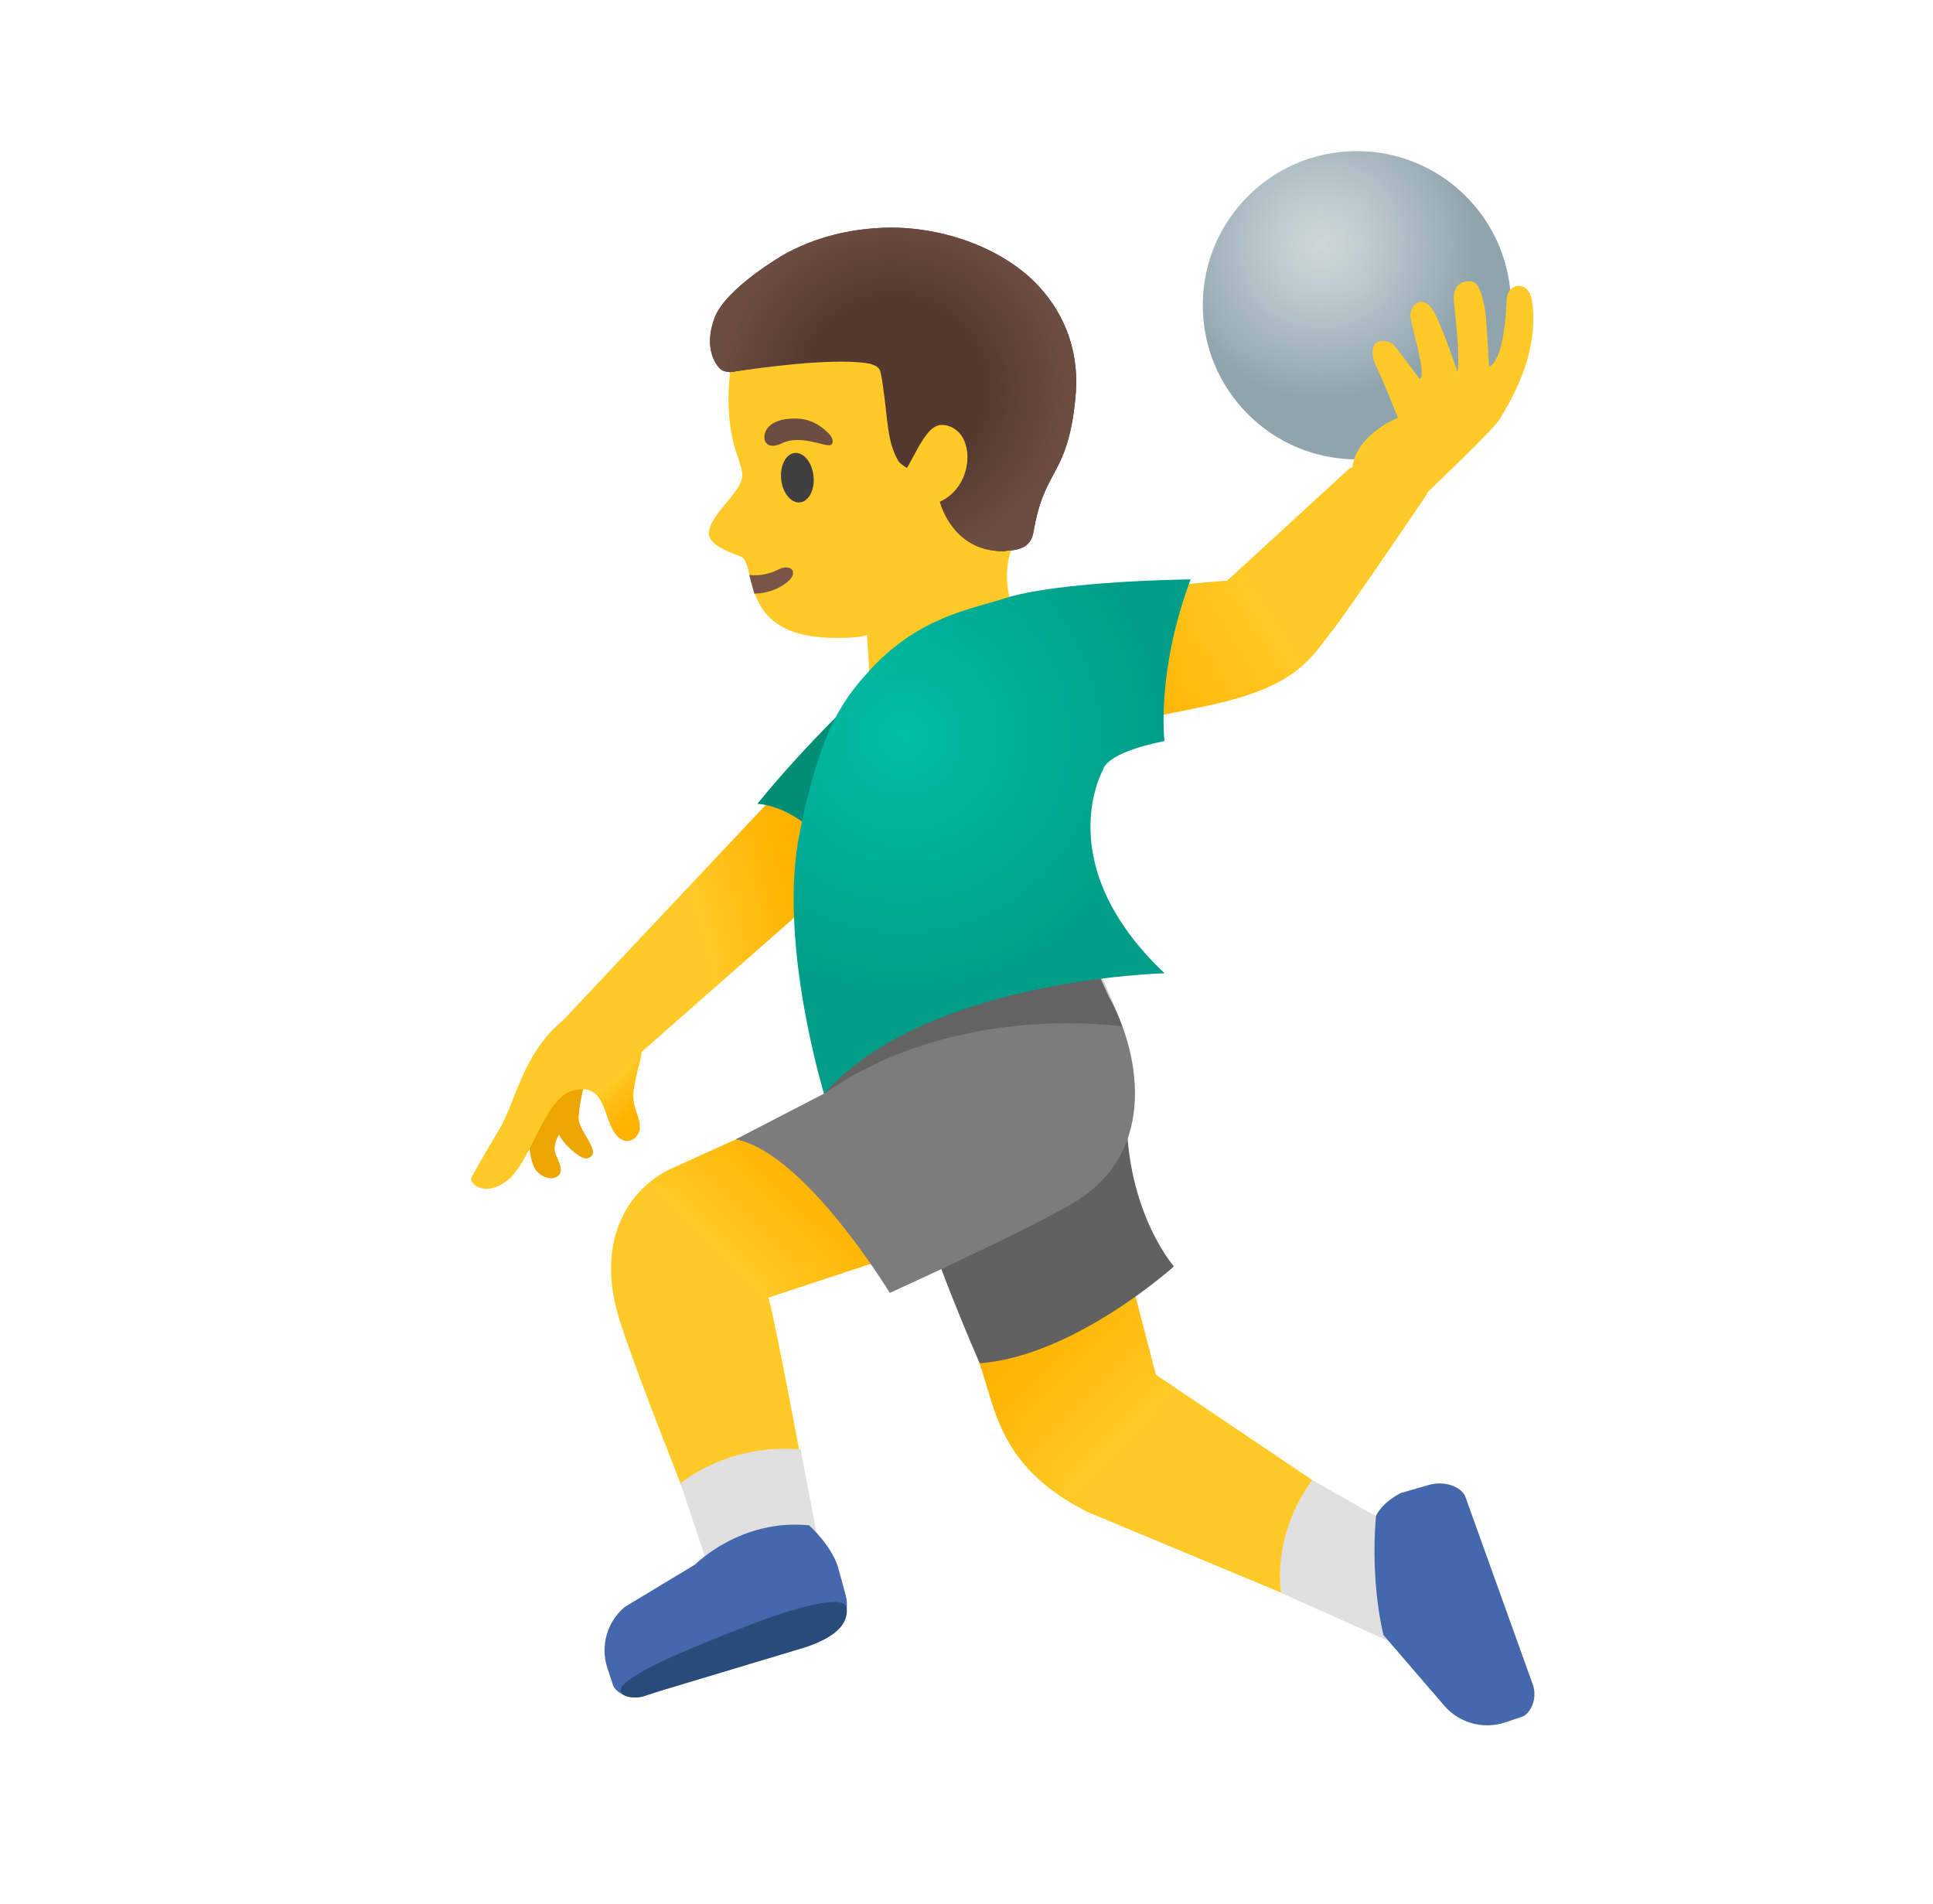 <svg width="65" height="64" viewBox="0 0 65 64" fill="none" xmlns="http://www.w3.org/2000/svg">
<path d="M38.868 46.216L37.085 39.367L31.539 41.611C31.539 41.611 32.792 45.278 33.286 46.953C33.694 48.34 34.383 49.758 36.632 50.86L46.516 54.975L46.783 51.549L38.868 46.216Z" fill="url(#paint0_linear_845_9301)"/>
<path d="M44.125 49.758C42.734 51.664 43.076 53.553 43.076 53.553L46.858 55.242L47.329 51.575L44.125 49.758Z" fill="#E0E0E0"/>
<path d="M49.277 50.326C49.179 50.042 48.686 49.775 48.103 49.908L47.108 50.193C46.428 50.544 46.268 50.971 46.268 50.971C46.072 53.259 46.521 54.97 46.521 54.97L48.557 57.335C49.059 57.926 49.872 58.152 50.61 57.908L51.179 57.717C51.428 57.632 51.69 57.193 51.566 56.699L49.277 50.326Z" fill="#4568AD"/>
<path d="M31.067 40.571C30.96 41.291 32.942 45.833 32.942 45.833C36.133 45.593 39.475 42.576 39.475 42.576C39.475 42.576 37.733 40.602 37.893 36.98L31.067 40.571Z" fill="#616161"/>
<path d="M23.657 51.82L27.439 51.789C27.439 51.789 26.177 44.882 25.843 43.625L34.643 40.718L32.709 34.705L22.603 39.274C21.323 39.852 20.039 41.438 20.75 44.096C21.163 45.62 23.657 51.82 23.657 51.82Z" fill="url(#paint1_linear_845_9301)"/>
<path d="M26.923 48.727C24.438 48.518 22.883 49.874 22.883 49.874L24.216 53.873L27.66 52.62L26.923 48.727Z" fill="#E0E0E0"/>
<path d="M28.016 54.829C28.3 54.735 28.576 54.246 28.447 53.664L28.172 52.664C27.94 51.935 27.207 51.282 27.207 51.282C24.905 51.047 23.376 52.598 23.376 52.598L21.016 54.02C20.416 54.517 20.181 55.326 20.421 56.069L20.608 56.642C20.688 56.891 21.128 57.157 21.621 57.042L28.016 54.829Z" fill="#4568AD"/>
<path d="M25.017 54.703C23.066 55.464 21.701 56.05 21.137 56.495C20.546 56.899 21.061 57.179 21.639 57.019L27.105 55.375C28.141 55.023 28.519 54.575 28.474 54.077C28.43 53.584 26.848 53.988 25.017 54.703Z" fill="#294B7C"/>
<path d="M24.742 38.303C27.08 38.77 29.92 43.468 29.92 43.468C29.92 43.468 34.457 41.41 36.079 40.45C39.066 38.686 38.244 35.21 37.288 33.508L36.075 30.859L27.471 33.05L27.355 34.908L27.711 36.766L24.742 38.303Z" fill="#7C7C7C"/>
<path opacity="0.2" d="M27.714 36.772C32.176 33.638 37.745 34.514 37.745 34.514C37.06 32.647 35.754 30.252 35.754 30.252C35.754 30.252 27.39 32.461 27.23 33.607C27.065 34.754 27.714 36.772 27.714 36.772Z" fill="black"/>
<path d="M30.04 27.918L27.92 24.754L18.773 34.473C18.773 34.473 18.773 35.158 19.564 35.624C20.356 36.091 21.138 35.749 21.138 35.749L30.04 27.918Z" fill="url(#paint2_linear_845_9301)"/>
<path d="M18.736 35.554C18.736 35.554 18.052 36.678 17.821 38.109C17.727 38.7 17.932 39.229 18.008 39.327C18.252 39.643 18.687 39.714 18.83 39.452C18.95 39.225 18.647 38.847 18.647 38.625C18.652 38.358 18.803 38.145 18.803 38.145C18.896 38.42 19.532 39.003 19.741 38.945C20.332 38.776 19.416 38.038 19.456 37.549C19.563 36.278 20.047 35.447 20.047 35.447L18.736 35.554Z" fill="#EDA600"/>
<path d="M21.55 34.864C21.639 35.668 21.479 35.593 21.315 36.61C21.217 37.237 21.532 37.477 21.515 37.926C21.506 38.192 21.203 38.486 20.897 38.308C20.217 37.913 20.523 36.308 19.244 36.672C18.306 36.939 17.879 39.001 17.093 39.659C16.324 40.303 15.684 39.775 15.879 39.535C15.879 39.535 16.297 38.779 16.79 37.966C17.381 36.988 17.59 35.175 19.288 34.037L21.55 34.864Z" fill="url(#paint3_linear_845_9301)"/>
<path d="M31.122 21.354C27.7 24.189 25.469 27.025 25.469 27.025C27.366 27.149 29.064 29.905 29.064 29.905C29.064 29.905 33.695 19.221 31.122 21.354Z" fill="#008F76"/>
<path d="M34.878 10.6C33.909 8.511 30.674 7.426 28.439 7.969C25.936 8.578 24.706 10.506 24.519 12.848C24.452 13.697 24.541 14.533 24.728 15.115C24.75 15.186 24.928 15.693 24.95 15.853C25.092 16.47 23.928 17.181 23.839 17.884C23.772 18.408 24.879 18.657 24.972 18.746C25.43 19.177 24.928 21.363 27.914 21.444C28.954 21.47 29.154 21.346 29.154 21.346L29.363 24.737L34.332 21.075C34.332 21.075 33.412 19.617 34.141 18.15C35.083 16.239 36.114 13.262 34.878 10.6Z" fill="#FFCA28"/>
<path d="M25.364 19.958C25.777 19.949 26.177 19.824 26.506 19.54C26.866 19.229 26.582 18.931 26.16 19.153C25.906 19.287 25.538 19.371 25.195 19.331L25.364 19.958Z" fill="#795548"/>
<path d="M26.901 16.89C27.201 16.858 27.405 16.46 27.355 16.002C27.306 15.543 27.023 15.197 26.723 15.229C26.423 15.261 26.22 15.659 26.268 16.118C26.318 16.577 26.601 16.923 26.901 16.89Z" fill="#404040"/>
<path d="M26.296 14.902C25.799 15.146 25.616 14.826 25.741 14.515C25.834 14.288 26.123 14.062 26.754 14.071C27.35 14.084 27.648 14.373 27.839 14.546C28.03 14.719 28.047 14.924 27.919 14.964C27.736 15.026 26.91 14.599 26.296 14.902Z" fill="#6D4C41"/>
<path d="M45.627 15.444C48.489 15.444 50.809 13.124 50.809 10.262C50.809 7.4 48.489 5.08 45.627 5.08C42.765 5.08 40.445 7.4 40.445 10.262C40.445 13.124 42.765 15.444 45.627 15.444Z" fill="url(#paint4_radial_845_9301)"/>
<path d="M34.489 20.829C32.014 22.007 34.213 24.909 34.213 24.909C34.213 24.909 38.991 24.109 40.933 23.652C43.693 23.012 44.111 22.061 44.782 21.225C45.319 20.554 47.99 16.603 47.99 16.603L47.839 15.203L45.391 15.736L41.266 19.523C41.266 19.518 36.653 19.803 34.489 20.829Z" fill="url(#paint5_linear_845_9301)"/>
<path d="M45.471 15.941C45.408 14.683 47.008 14.043 47.008 14.043C47.008 14.043 46.471 12.705 46.262 12.283C46.057 11.861 46.199 11.568 46.279 11.523C46.537 11.376 46.799 11.519 46.879 11.612C47.221 12.025 47.737 12.745 47.737 12.745C47.959 12.656 47.613 11.501 47.439 10.723C47.337 10.265 47.879 9.768 48.27 10.581C48.595 11.252 49.013 12.514 49.013 12.514C49.088 11.999 48.995 11.19 48.893 10.172C48.844 9.696 49.039 9.483 49.35 9.456C49.581 9.434 49.781 9.496 49.941 10.447C49.99 10.732 50.07 12.336 50.07 12.336C50.519 12.105 50.63 10.865 50.666 10.065C50.688 9.501 51.435 9.359 51.532 10.208C51.732 11.932 50.839 13.403 50.43 14.092C50.217 14.452 47.861 16.683 47.861 16.683L45.471 15.941Z" fill="url(#paint6_linear_845_9301)"/>
<path d="M39.161 32.722C35.268 29.038 37.099 25.865 37.099 25.865C37.099 25.865 37.135 25.323 39.157 24.914C39.157 24.914 38.872 22.581 40.037 19.479C40.037 19.479 35.588 19.523 33.748 20.127C32.646 20.487 30.864 20.732 29.188 22.598C28.228 23.665 27.566 24.687 26.891 27.994C26.14 31.678 27.713 36.775 27.713 36.775C31.108 32.909 39.161 32.722 39.161 32.722Z" fill="url(#paint7_radial_845_9301)"/>
<path d="M34.923 9.618C33.759 8.36 31.728 7.618 29.835 7.654C28.564 7.68 27.36 7.996 26.351 8.565C26.333 8.574 24.413 9.685 24.035 10.671C23.631 11.729 24.106 12.298 24.217 12.4C24.306 12.48 24.426 12.502 24.533 12.507L24.537 12.515C24.537 12.515 24.555 12.511 24.586 12.507C24.689 12.502 24.768 12.48 24.768 12.48C25.506 12.369 27.862 12.044 29.075 12.2C29.266 12.227 29.484 12.267 29.582 12.435C29.626 12.507 29.693 12.987 29.702 13.071C29.861 14.151 29.826 14.84 30.208 15.498C30.27 15.604 30.502 15.733 30.502 15.733L30.893 15.013C31.142 14.6 31.373 14.244 31.737 14.289C32.821 14.413 32.817 16.324 31.604 16.871C31.604 16.871 31.95 18.271 33.324 18.497C33.466 18.52 33.595 18.533 33.706 18.533C33.755 18.533 33.804 18.529 33.852 18.515C34.332 18.497 34.675 18.355 34.75 17.893C34.919 16.898 35.155 16.453 35.408 15.982C35.706 15.427 36.017 14.853 36.159 13.409C36.315 11.964 35.883 10.653 34.923 9.618Z" fill="#543930"/>
<path d="M34.923 9.618C33.759 8.36 31.728 7.618 29.835 7.654C28.564 7.68 27.36 7.996 26.351 8.565C26.333 8.574 24.413 9.685 24.035 10.671C23.631 11.729 24.106 12.298 24.217 12.4C24.306 12.48 24.426 12.502 24.533 12.507L24.537 12.515C24.537 12.515 24.555 12.511 24.586 12.507C24.689 12.502 24.768 12.48 24.768 12.48C25.506 12.369 27.862 12.044 29.075 12.2C29.266 12.227 29.484 12.267 29.582 12.435C29.626 12.507 29.693 12.987 29.702 13.071C29.861 14.151 29.826 14.84 30.208 15.498C30.27 15.604 30.502 15.733 30.502 15.733L30.893 15.013C31.142 14.6 31.373 14.244 31.737 14.289C32.821 14.413 32.817 16.324 31.604 16.871C31.604 16.871 31.95 18.271 33.324 18.497C33.466 18.52 33.595 18.533 33.706 18.533C33.755 18.533 33.804 18.529 33.852 18.515C34.332 18.497 34.675 18.355 34.75 17.893C34.919 16.898 35.155 16.453 35.408 15.982C35.706 15.427 36.017 14.853 36.159 13.409C36.315 11.964 35.883 10.653 34.923 9.618Z" fill="url(#paint8_radial_845_9301)"/>
<defs>
<linearGradient id="paint0_linear_845_9301" x1="44.441" y1="52.751" x2="35.387" y2="43.947" gradientUnits="userSpaceOnUse">
<stop offset="0.598" stop-color="#FFCA28"/>
<stop offset="1" stop-color="#FFB300"/>
</linearGradient>
<linearGradient id="paint1_linear_845_9301" x1="21.886" y1="48.61" x2="28.997" y2="41.222" gradientUnits="userSpaceOnUse">
<stop offset="0.598" stop-color="#FFCA28"/>
<stop offset="1" stop-color="#FFB300"/>
</linearGradient>
<linearGradient id="paint2_linear_845_9301" x1="18.453" y1="31.866" x2="26.564" y2="29.718" gradientUnits="userSpaceOnUse">
<stop offset="0.598" stop-color="#FFCA28"/>
<stop offset="1" stop-color="#FFB300"/>
</linearGradient>
<linearGradient id="paint3_linear_845_9301" x1="17.834" y1="36.409" x2="19.979" y2="38.612" gradientUnits="userSpaceOnUse">
<stop offset="0.598" stop-color="#FFCA28"/>
<stop offset="1" stop-color="#FFB300"/>
</linearGradient>
<radialGradient id="paint4_radial_845_9301" cx="0" cy="0" r="1" gradientUnits="userSpaceOnUse" gradientTransform="translate(44.44 8.239) rotate(9.265) scale(5.191 5.191)">
<stop stop-color="#CED7DB"/>
<stop offset="0.303" stop-color="#BFCBD0"/>
<stop offset="0.88" stop-color="#99ABB4"/>
<stop offset="1" stop-color="#90A4AE"/>
</radialGradient>
<linearGradient id="paint5_linear_845_9301" x1="50.113" y1="14.591" x2="37.028" y2="22.973" gradientUnits="userSpaceOnUse">
<stop offset="0.598" stop-color="#FFCA28"/>
<stop offset="1" stop-color="#FFB300"/>
</linearGradient>
<linearGradient id="paint6_linear_845_9301" x1="50.409" y1="10.603" x2="39.839" y2="21.993" gradientUnits="userSpaceOnUse">
<stop offset="0.598" stop-color="#FFCA28"/>
<stop offset="1" stop-color="#FFB300"/>
</linearGradient>
<radialGradient id="paint7_radial_845_9301" cx="0" cy="0" r="1" gradientUnits="userSpaceOnUse" gradientTransform="translate(30.377 24.733) rotate(19.493) scale(8.632 8.632)">
<stop stop-color="#00BFA5"/>
<stop offset="1" stop-color="#009E89"/>
</radialGradient>
<radialGradient id="paint8_radial_845_9301" cx="0" cy="0" r="1" gradientUnits="userSpaceOnUse" gradientTransform="translate(30.038 13.091) scale(5.809)">
<stop offset="0.526" stop-color="#6D4C41" stop-opacity="0"/>
<stop offset="1" stop-color="#6D4C41"/>
</radialGradient>
</defs>
</svg>
